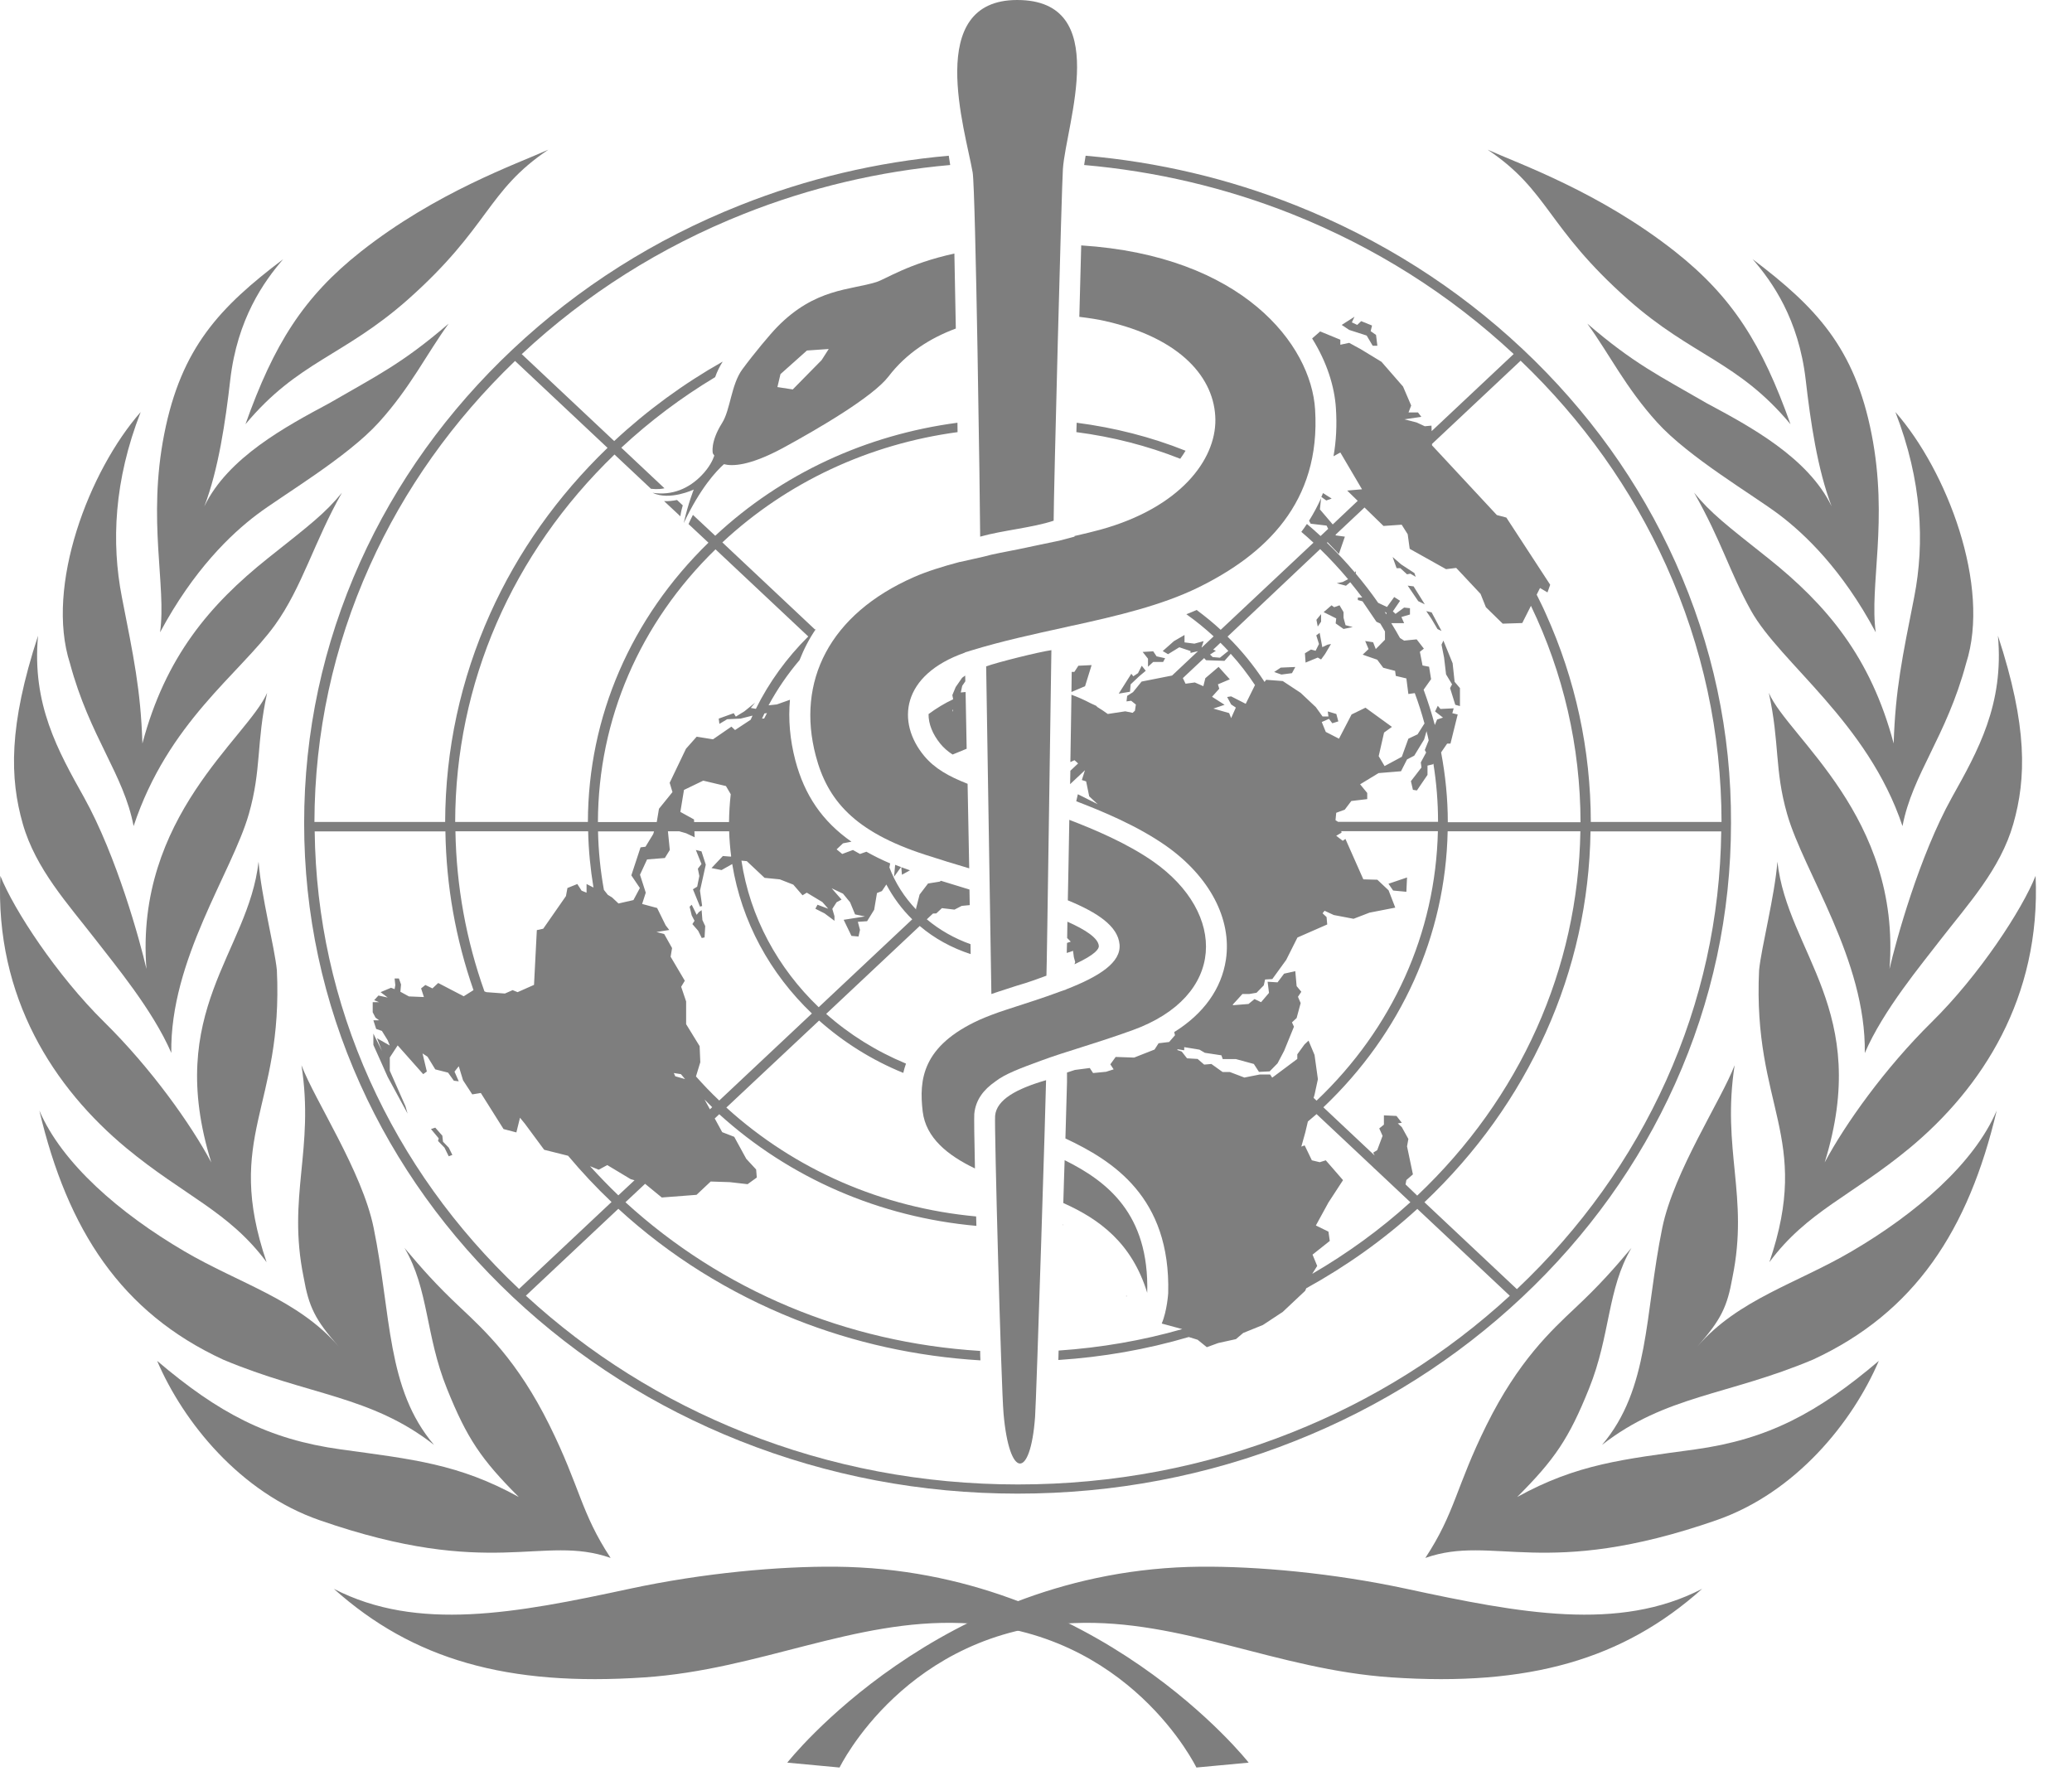 <svg width="56" height="48" viewBox="0 0 56 48" fill="none" xmlns="http://www.w3.org/2000/svg">
<path d="M32.042 12.183C31.107 11.809 30.117 11.558 29.099 11.426C29.095 11.511 29.095 11.596 29.091 11.68C30.063 11.806 31.006 12.047 31.898 12.4C31.949 12.329 31.999 12.254 32.042 12.183ZM29.503 17.977L29.145 17.994L29.037 18.16H28.965L28.958 18.704L29.326 18.547L29.503 17.977ZM30.757 18.195L30.63 18.279L30.576 18.211L30.236 18.748L30.54 18.697L30.558 18.497L30.789 18.279L30.966 18.13L30.858 17.994L30.757 18.195ZM31.168 17.892H31.436L31.49 17.791L31.259 17.74L31.168 17.604L30.883 17.621L31.027 17.804V18.021L31.168 17.892ZM29.023 25.869L29.059 26.002L29.041 26.063C29.622 25.795 29.705 25.639 29.698 25.567C29.68 25.353 29.337 25.129 28.849 24.912C28.846 25.075 28.842 25.221 28.842 25.353L28.94 25.452C28.907 25.465 28.875 25.476 28.838 25.486C28.835 25.584 28.835 25.676 28.831 25.757C28.889 25.737 28.947 25.723 29.001 25.7L29.023 25.869ZM29.236 25.313H29.247C29.239 25.316 29.232 25.32 29.225 25.323L29.236 25.313ZM18.807 22.974L18.959 23.354L18.861 23.48L18.901 23.677L18.843 23.965L18.728 24.036L18.919 24.505L18.977 24.488L18.919 24.074L19.075 23.371L18.959 23.011L18.807 22.974ZM18.963 24.6L18.887 24.654L18.829 24.726L18.695 24.454L18.638 24.508L18.695 24.742L18.771 24.888L18.713 24.977L18.869 25.157L18.966 25.353L19.042 25.337L19.06 25.031L18.984 24.868L18.963 24.6ZM28.719 33.1C28.719 33.103 28.719 33.106 28.719 33.11C28.727 33.11 28.73 33.11 28.737 33.11C28.734 33.103 28.727 33.1 28.719 33.1ZM25.739 18.788L25.761 18.901C25.523 19.012 25.302 19.148 25.096 19.301C25.093 19.566 25.205 19.844 25.414 20.102C25.504 20.211 25.609 20.306 25.746 20.394L26.126 20.238L26.097 18.704L25.967 18.717L26.006 18.537L26.09 18.415L26.086 18.259L26.003 18.32L25.829 18.571L25.739 18.788ZM25.757 19.24L25.743 19.192C25.75 19.189 25.757 19.186 25.761 19.182L25.757 19.24ZM18.388 13.955C18.403 13.843 18.428 13.744 18.453 13.659L18.298 13.514C18.183 13.537 18.063 13.551 17.948 13.544L18.388 13.955ZM24.594 23.524C24.515 23.497 24.435 23.466 24.359 23.439L24.377 23.643L24.594 23.524ZM24.352 23.436C24.298 23.415 24.247 23.395 24.193 23.375L24.164 23.697L24.352 23.436ZM38.028 23.717L37.526 23.887L37.652 24.07L38.01 24.104L38.028 23.717ZM45.281 15.194C44.31 13.035 42.919 11.097 41.149 9.433C39.379 7.77 37.316 6.463 35.019 5.55C33.202 4.827 31.298 4.379 29.341 4.209C29.326 4.301 29.312 4.382 29.301 4.46C31.237 4.63 33.119 5.071 34.914 5.784C37.157 6.677 39.173 7.95 40.91 9.569L38.693 11.653L38.689 11.504L38.508 11.521L38.288 11.419L37.959 11.334L38.414 11.266L38.324 11.148H38.068L38.14 10.961L37.92 10.448L37.338 9.78L36.775 9.437L36.464 9.267L36.225 9.318V9.182L35.68 8.958L35.463 9.148C35.864 9.79 36.07 10.452 36.106 11.039C36.135 11.49 36.114 11.921 36.041 12.332L36.225 12.23L36.811 13.225L36.41 13.259L36.695 13.537L36.02 14.175L35.673 13.768L35.705 13.466C35.611 13.676 35.503 13.877 35.38 14.074L35.423 14.155L35.853 14.206L35.897 14.294L35.691 14.488C35.572 14.376 35.449 14.27 35.322 14.162C35.275 14.233 35.225 14.304 35.171 14.376C35.283 14.471 35.391 14.566 35.499 14.668L32.992 17.023C32.787 16.833 32.57 16.657 32.342 16.487C32.252 16.528 32.158 16.565 32.064 16.602C32.324 16.786 32.57 16.986 32.801 17.2L32.48 17.502L32.476 17.495L32.53 17.329L32.281 17.397L32.014 17.363V17.163L31.728 17.329L31.425 17.597L31.569 17.682L31.873 17.495L32.176 17.597V17.648L32.378 17.6L31.678 18.259L30.854 18.422L30.623 18.707L30.464 18.809L30.446 18.958L30.572 18.941L30.699 19.043L30.674 19.209L30.612 19.267L30.413 19.226L29.94 19.298C29.85 19.233 29.756 19.169 29.659 19.111L29.626 19.077L29.478 19.009C29.312 18.921 29.138 18.843 28.958 18.778L28.943 19.736C28.94 20.038 28.932 20.323 28.929 20.598L29.041 20.547L29.138 20.635L28.929 20.832C28.925 20.958 28.925 21.076 28.922 21.195L29.323 20.818L29.239 21.083L29.355 21.12L29.438 21.524L29.666 21.735L29.131 21.467L29.088 21.657C29.788 21.925 30.742 22.319 31.519 22.865C32.693 23.694 33.296 24.841 33.133 25.937C33.014 26.728 32.527 27.404 31.735 27.896L31.757 27.981L31.598 28.164L31.313 28.198L31.204 28.368L30.652 28.585L30.153 28.568L30.009 28.768L30.099 28.904H30.096C30.027 28.928 29.962 28.948 29.893 28.969L29.543 29.003L29.453 28.867L29.059 28.918H29.055C28.979 28.941 28.911 28.965 28.838 28.989V29.25C28.838 29.328 28.82 29.922 28.795 30.771C30.067 31.369 31.642 32.349 31.573 34.953C31.573 34.953 31.544 35.428 31.399 35.771L31.403 35.775L31.952 35.924C30.876 36.233 29.756 36.426 28.611 36.504C28.607 36.589 28.604 36.678 28.604 36.759C29.807 36.681 30.988 36.474 32.129 36.138L32.368 36.212L32.617 36.413L32.924 36.301L33.404 36.195L33.599 36.029L34.134 35.812L34.669 35.459L35.275 34.889L35.304 34.821C36.388 34.223 37.396 33.507 38.306 32.675L40.806 35.024C39.094 36.599 37.114 37.842 34.914 38.718C32.57 39.651 30.081 40.123 27.513 40.123C24.945 40.123 22.456 39.651 20.111 38.718C17.908 37.842 15.928 36.596 14.213 35.021L16.712 32.672C18.099 33.945 19.707 34.95 21.488 35.659C23.084 36.294 24.767 36.664 26.498 36.769C26.494 36.688 26.491 36.603 26.491 36.514C22.882 36.291 19.515 34.885 16.904 32.495L17.435 31.997L17.886 32.367L18.825 32.295L19.208 31.935L19.725 31.952L20.205 32.007L20.454 31.827L20.436 31.61L20.169 31.321L19.844 30.727L19.519 30.601L19.317 30.231L19.439 30.116C21.347 31.847 23.774 32.899 26.389 33.134C26.386 33.049 26.386 32.964 26.382 32.879C23.843 32.645 21.484 31.62 19.631 29.936L22.138 27.584C22.799 28.171 23.568 28.656 24.413 28.999C24.432 28.914 24.457 28.833 24.486 28.748C23.684 28.415 22.954 27.96 22.329 27.404L24.858 25.028C25.252 25.364 25.721 25.622 26.234 25.788L26.23 25.52C25.793 25.364 25.392 25.136 25.049 24.848L25.215 24.692L25.306 24.688L25.457 24.546L25.797 24.586L25.992 24.485L26.209 24.464L26.202 24.043L25.429 23.806L25.4 23.829L25.082 23.88L24.854 24.179L24.757 24.559L24.76 24.583C24.446 24.254 24.197 23.87 24.038 23.446L24.059 23.337C23.828 23.239 23.615 23.133 23.416 23.021L23.243 23.082L23.052 22.974L22.763 23.082L22.611 22.957L22.784 22.794L23.012 22.75C22.221 22.197 21.744 21.491 21.495 20.55C21.347 19.983 21.303 19.437 21.35 18.914L20.996 19.04L20.772 19.064C21.007 18.629 21.289 18.218 21.61 17.841C21.726 17.546 21.87 17.264 22.055 16.996C22.047 17.003 22.037 17.01 22.029 17.017L19.523 14.661C21.271 13.031 23.485 12.003 25.88 11.68C25.88 11.596 25.877 11.511 25.877 11.426C23.409 11.752 21.13 12.804 19.331 14.481L18.728 13.917C18.728 13.921 18.724 13.921 18.724 13.924C18.677 14.016 18.638 14.097 18.609 14.165L19.147 14.668C17.052 16.708 15.896 19.376 15.889 22.217H12.302C12.309 18.476 13.837 14.96 16.608 12.285L17.594 13.211C17.662 13.218 17.738 13.222 17.818 13.218C17.865 13.215 17.912 13.208 17.959 13.198L16.792 12.101C17.572 11.375 18.424 10.737 19.328 10.194C19.378 10.051 19.447 9.909 19.533 9.773C18.471 10.374 17.492 11.09 16.6 11.921L14.101 9.572C15.838 7.95 17.857 6.674 20.104 5.781C21.889 5.071 23.76 4.63 25.681 4.46L25.642 4.209C23.695 4.382 21.802 4.83 19.996 5.55C17.698 6.463 15.636 7.77 13.866 9.433C12.096 11.097 10.705 13.035 9.733 15.194C8.729 17.427 8.22 19.8 8.22 22.247C8.22 24.695 8.729 27.068 9.733 29.301C10.705 31.46 12.096 33.395 13.866 35.062C15.636 36.725 17.698 38.032 19.996 38.945C22.373 39.889 24.898 40.371 27.502 40.371C30.106 40.371 32.631 39.892 35.008 38.945C37.306 38.032 39.368 36.725 41.138 35.062C42.908 33.398 44.299 31.46 45.27 29.301C46.275 27.068 46.784 24.695 46.784 22.247C46.795 19.8 46.285 17.427 45.281 15.194ZM16.712 32.309C16.445 32.054 16.192 31.789 15.947 31.521L16.181 31.616L16.413 31.491L17.045 31.871L17.149 31.901L16.712 32.309ZM17.12 24.328L16.716 24.42L16.543 24.257L16.427 24.186L16.322 24.053C16.228 23.534 16.174 23.008 16.163 22.471H17.677L17.655 22.543L17.446 22.886L17.312 22.903L17.063 23.66L17.294 24.002L17.12 24.328ZM18.251 29.091L18.211 29.003L18.403 29.033C18.439 29.077 18.479 29.121 18.515 29.166L18.251 29.091ZM19.187 29.983L19.042 29.719C19.111 29.787 19.179 29.858 19.248 29.926L19.187 29.983ZM19.439 29.746C19.215 29.535 19.006 29.315 18.807 29.091H18.811L18.927 28.711L18.909 28.276L18.544 27.682V27.068L18.41 26.671L18.508 26.508L18.125 25.859L18.164 25.625L17.951 25.245L17.742 25.191L18.088 25.136L17.991 25.011L17.76 24.542L17.355 24.433L17.453 24.128L17.297 23.643L17.489 23.229L17.969 23.191L18.103 22.974L18.052 22.468H18.356L18.544 22.522L18.775 22.631L18.768 22.468H19.707C19.714 22.696 19.732 22.92 19.761 23.144L19.75 23.154L19.537 23.137L19.23 23.463L19.501 23.517L19.79 23.354C20.043 24.916 20.816 26.317 21.943 27.393L19.439 29.746ZM18.388 21.945L18.486 21.351L19.006 21.1L19.62 21.246L19.75 21.467C19.721 21.715 19.707 21.966 19.703 22.22H18.76L18.757 22.149L18.388 21.945ZM21.076 23.768L21.441 23.911L21.69 24.199L21.805 24.128L22.228 24.383L22.384 24.562L22.095 24.454L22.037 24.562L22.286 24.688L22.553 24.888V24.763L22.495 24.566L22.611 24.386L22.745 24.315L22.477 24.009L22.784 24.155L22.976 24.389L23.11 24.715L23.377 24.77L22.802 24.861L23.012 25.296L23.203 25.313L23.243 25.133L23.185 24.916L23.435 24.899L23.626 24.59L23.702 24.138L23.836 24.084L23.955 23.907C24.139 24.254 24.374 24.573 24.655 24.848L22.127 27.224C21.025 26.168 20.27 24.793 20.039 23.262L20.184 23.276L20.664 23.727L21.076 23.768ZM20.595 19.423C20.617 19.376 20.639 19.332 20.66 19.284L20.729 19.274L20.653 19.42L20.595 19.423ZM19.338 14.848L21.845 17.203C21.267 17.777 20.787 18.436 20.429 19.159L20.292 19.135L20.408 18.992L20.119 19.226L19.887 19.369L19.83 19.277L19.425 19.423L19.443 19.566L19.653 19.44L20.017 19.423L20.339 19.342C20.321 19.379 20.303 19.416 20.288 19.454L19.866 19.732L19.768 19.64L19.27 19.983L18.829 19.912L18.54 20.238L18.099 21.158L18.175 21.409L17.81 21.86L17.753 22.203L17.749 22.22H16.16C16.167 19.444 17.294 16.837 19.338 14.848ZM15.896 22.468C15.907 22.981 15.957 23.49 16.04 23.989L15.853 23.894V24.128L15.719 24.074L15.603 23.894L15.336 24.002L15.296 24.22L14.682 25.102L14.509 25.14L14.433 26.62L13.989 26.817L13.855 26.762L13.646 26.854L13.147 26.817L13.093 26.796C12.602 25.418 12.334 23.962 12.309 22.468H15.896ZM9.994 15.292C10.922 13.225 12.248 11.365 13.92 9.756L16.42 12.105C15.069 13.408 13.999 14.912 13.248 16.585C12.446 18.371 12.038 20.265 12.031 22.217H8.498C8.505 19.817 9.007 17.485 9.994 15.292ZM9.994 29.203C9.033 27.068 8.534 24.803 8.505 22.471H12.038C12.06 23.945 12.316 25.381 12.797 26.762L12.533 26.928L11.843 26.569L11.688 26.715L11.496 26.623L11.381 26.715L11.457 26.949L11.052 26.932L10.821 26.806L10.839 26.609L10.781 26.447H10.665L10.684 26.626L10.665 26.735L10.568 26.698L10.286 26.817L10.478 26.962L10.228 26.908L10.113 27.034L10.246 27.088H10.073V27.36L10.149 27.506L10.246 27.577H10.091L10.167 27.811L10.322 27.865L10.377 27.954L10.478 28.117L10.535 28.259L10.189 28.062L10.322 28.405L10.091 27.937V28.242L10.301 28.711L10.478 29.108L11.016 30.099L10.958 29.899L10.535 28.941V28.582L10.748 28.256L11.438 29.033L11.536 28.962L11.42 28.473L11.554 28.561L11.764 28.904L12.11 28.992L12.266 29.21L12.399 29.227L12.284 28.965L12.399 28.819L12.515 29.199L12.764 29.58L12.995 29.542L13.609 30.517L13.956 30.608L14.054 30.211L14.187 30.374L14.707 31.077L15.354 31.239C15.719 31.674 16.109 32.092 16.528 32.489L14.028 34.838C12.298 33.205 10.944 31.311 9.994 29.203ZM41.098 9.749C42.778 11.358 44.104 13.222 45.036 15.292C46.022 17.485 46.524 19.817 46.528 22.217H42.995C42.991 20.265 42.583 18.368 41.777 16.585C41.702 16.412 41.615 16.243 41.532 16.073L41.622 15.893L41.824 16.012L41.897 15.805L40.712 13.989L40.455 13.921L38.703 12.037V11.999L41.098 9.749ZM35.879 14.654L36.186 14.973L36.348 14.505L36.099 14.471V14.45L36.879 13.717L37.392 14.216L37.883 14.182L38.046 14.44L38.1 14.834L39.083 15.384L39.357 15.35L40.015 16.052L40.159 16.412L40.614 16.857L41.142 16.84L41.377 16.375C42.251 18.191 42.713 20.174 42.717 22.224H39.13C39.13 21.582 39.065 20.954 38.949 20.336L39.112 20.099H39.202L39.397 19.311L39.252 19.277L39.289 19.145L38.931 19.162L38.859 19.077L38.786 19.23L39 19.396L38.841 19.447L38.779 19.596C38.693 19.274 38.592 18.955 38.476 18.642L38.678 18.357L38.624 18.021L38.447 17.987L38.375 17.617L38.483 17.532L38.288 17.281L37.949 17.315L37.837 17.244C37.761 17.108 37.685 16.976 37.602 16.843H37.949L37.876 16.677L38.107 16.609V16.439L37.949 16.422L37.717 16.592L37.645 16.524L37.84 16.239L37.681 16.137L37.486 16.406L37.248 16.294C37.06 16.022 36.854 15.757 36.641 15.503L36.648 15.435L36.616 15.472C36.381 15.194 36.132 14.929 35.864 14.671L35.879 14.654ZM36.76 21.199L37.258 20.896L37.865 20.846L38.028 20.526L38.223 20.425L38.49 19.987L38.555 19.763C38.577 19.844 38.595 19.929 38.613 20.011L38.508 20.272L38.544 20.34L38.4 20.608L38.418 20.744L38.133 21.114L38.187 21.348L38.295 21.365L38.581 20.944V20.693L38.725 20.659L38.74 20.639C38.823 21.154 38.866 21.681 38.866 22.213H36.164L36.095 22.169L36.114 21.969L36.345 21.884L36.522 21.65L36.952 21.599V21.433L36.76 21.199ZM37.475 16.565L37.468 16.606C37.454 16.582 37.439 16.562 37.425 16.538L37.475 16.565ZM35.68 14.841C35.947 15.102 36.2 15.374 36.435 15.655L36.291 15.73L36.128 15.764L36.377 15.832L36.493 15.737C36.605 15.873 36.713 16.012 36.818 16.151H36.699V16.219L36.825 16.253L37.201 16.806L37.306 16.854C37.349 16.925 37.392 16.996 37.432 17.067V17.291L37.183 17.543L37.111 17.359L36.897 17.326L36.988 17.543L36.829 17.695L37.222 17.831L37.385 18.049L37.706 18.133L37.724 18.269L38.01 18.337L38.064 18.758L38.237 18.734C38.339 19.006 38.425 19.281 38.501 19.559L38.494 19.562L38.313 19.848L38.064 19.966L37.887 20.455L37.421 20.706L37.262 20.438L37.407 19.8L37.62 19.647L36.905 19.128L36.529 19.311L36.189 19.966L35.832 19.783L35.723 19.515L35.918 19.43L36.009 19.549L36.171 19.498L36.117 19.298L35.886 19.23L35.904 19.366H35.745L35.564 19.114L35.153 18.727L34.669 18.408L34.221 18.374L34.177 18.432C33.888 17.991 33.556 17.58 33.177 17.207L35.68 14.841ZM32.787 17.56L32.985 17.373C33.057 17.444 33.13 17.519 33.198 17.594L32.971 17.777L32.776 17.76L32.703 17.692L32.862 17.59L32.787 17.56ZM32.794 19.152L33.097 19.05L32.758 18.833L32.953 18.615L32.917 18.497L33.238 18.361L32.935 18.025L32.577 18.33L32.523 18.547L32.292 18.446L32.042 18.48L31.97 18.33H31.967L32.545 17.787L32.595 17.845L33.094 17.862L33.263 17.672C33.505 17.936 33.722 18.222 33.921 18.52H33.917L33.668 19.023L33.274 18.822L33.166 18.839L33.274 19.04L33.401 19.125L33.274 19.41L33.22 19.274L32.794 19.152ZM35.062 28.622L34.47 29.064L34.383 29.128L34.329 29.043H34.044L33.632 29.125L33.238 28.975H33.043L32.74 28.758L32.545 28.775L32.368 28.622L32.082 28.605L31.938 28.422L31.811 28.378C31.819 28.371 31.829 28.368 31.837 28.361L32.006 28.388V28.303L32.418 28.371L32.563 28.456L33.011 28.524L33.047 28.626H33.404L33.888 28.758L34.026 28.972L34.315 28.958L34.528 28.741L34.705 28.405L34.972 27.75L34.918 27.634L35.044 27.516L35.153 27.112L35.08 26.942L35.171 26.806L35.044 26.654L35.008 26.25L34.705 26.317L34.528 26.552L34.26 26.535L34.297 26.837L34.083 27.088L33.906 27.003L33.744 27.136L33.332 27.169L33.314 27.156C33.404 27.061 33.491 26.966 33.578 26.867H33.762L33.961 26.833L34.156 26.633L34.192 26.474L34.387 26.463L34.763 25.944L35.066 25.34L35.871 24.987L35.853 24.787L35.745 24.685L35.799 24.617L36.048 24.732L36.583 24.834L37.013 24.668L37.71 24.532L37.529 24.064L37.226 23.778L36.847 23.768L36.363 22.675L36.291 22.726L36.114 22.59L36.258 22.506L36.251 22.465H38.862C38.801 25.214 37.645 27.791 35.583 29.749L35.503 29.675L35.528 29.59L35.619 29.169L35.528 28.514L35.366 28.127L35.257 28.229L35.062 28.497V28.622ZM35.467 34.43L35.474 34.417L35.6 34.217L35.474 33.911L35.94 33.541L35.904 33.29L35.564 33.123L35.904 32.502L36.298 31.898L35.832 31.362L35.669 31.413L35.456 31.362L35.261 30.958L35.171 30.992L35.279 30.605L35.348 30.313C35.427 30.245 35.507 30.18 35.583 30.113L37.129 31.565L37.136 31.579L37.147 31.582L38.118 32.495C37.302 33.236 36.41 33.88 35.467 34.43ZM37.988 32.013L38.01 31.895L38.187 31.742L38.028 30.985L38.064 30.785L37.887 30.465L37.779 30.364L37.887 30.347L37.743 30.163L37.403 30.146V30.398L37.277 30.5L37.367 30.7L37.222 31.087L37.114 31.155L37.154 31.233L35.767 29.929C37.88 27.923 39.068 25.282 39.126 22.468H42.713C42.652 26.185 41.095 29.671 38.303 32.316L37.988 32.013ZM45.032 29.203C44.082 31.314 42.724 33.212 40.997 34.844L38.498 32.495C39.899 31.168 41.004 29.627 41.777 27.91C42.554 26.185 42.959 24.355 42.987 22.471H46.52C46.491 24.803 45.993 27.068 45.032 29.203ZM30.435 35.035L30.453 35.041C30.45 35.035 30.446 35.024 30.446 35.018L30.435 35.035ZM36.262 8.782L36.464 8.917L36.937 9.07L37.1 9.345H37.226L37.19 9.053L37.045 8.951L37.082 8.799L36.789 8.68L36.681 8.782L36.536 8.714L36.608 8.561L36.262 8.782ZM11.973 30.859L11.955 30.696L11.764 30.479L11.648 30.517L11.857 30.768L11.839 30.839L12.013 31.019L12.128 31.253L12.226 31.216L12.128 31.019L11.973 30.859ZM35.756 13.327C35.741 13.361 35.731 13.398 35.712 13.432L35.846 13.527L35.991 13.476L35.756 13.327ZM38.852 17.003L38.96 17.054L38.693 16.552L38.548 16.518L38.693 16.735L38.852 17.003ZM38.046 15.829L38.331 16.249L38.508 16.334L38.205 15.849L38.046 15.829ZM39.083 18.228L39.245 18.497L39.191 18.598L39.332 19.05L39.458 19.084V18.598L39.314 18.429L39.26 17.926L39.011 17.315L38.96 17.424L39.029 17.773L39.083 18.228ZM34.918 18.195L35.008 18.028L34.614 18.045L34.437 18.164L34.633 18.232L34.918 18.195ZM37.847 15.357L38.028 15.523L38.118 15.506L38.263 15.591L38.227 15.489L37.869 15.255L37.638 15.055L37.746 15.357H37.847ZM36.099 16.85L36.312 17L36.561 16.949L36.366 16.898L36.312 16.698V16.545L36.204 16.361L36.059 16.412L35.987 16.361L35.774 16.545L36.114 16.715L36.099 16.85ZM35.615 17.773L35.705 17.825L35.814 17.675L35.973 17.407L35.882 17.424L35.738 17.492L35.666 17.105L35.575 17.173L35.648 17.407L35.557 17.59L35.431 17.556L35.268 17.658L35.286 17.909L35.615 17.773ZM35.705 16.803V16.599L35.579 16.752L35.615 16.935L35.705 16.803Z" fill="#7E7E7E"/>
<path d="M21.278 47.642L22.691 47.774C22.691 47.774 24.493 44.047 29.034 43.87C31.949 43.755 34.495 45.126 37.598 45.337C41.326 45.591 43.873 44.851 46.004 42.944C43.75 44.111 41.088 43.606 38.014 42.944C36.013 42.513 33.961 42.333 32.44 42.346C25.382 42.411 21.278 47.642 21.278 47.642Z" fill="#7E7E7E"/>
<path d="M42.583 35.343C41.922 35.965 41.037 36.783 40.177 38.517C39.343 40.201 39.332 40.88 38.523 42.109C40.369 41.46 41.734 42.709 46.387 41.09C48.54 40.343 50.071 38.436 50.779 36.783C49.125 38.188 47.785 38.904 45.812 39.176C43.869 39.444 42.63 39.566 41.005 40.462C42.023 39.444 42.406 38.877 42.948 37.529C43.529 36.087 43.436 34.844 44.093 33.731C43.62 34.291 43.244 34.722 42.583 35.343Z" fill="#7E7E7E"/>
<path d="M44.927 33.184C44.443 35.554 44.588 37.536 43.298 39.054C45.014 37.713 46.69 37.72 48.998 36.749C51.751 35.476 53.203 33.252 53.965 30.017C53.355 31.447 51.791 32.798 50.05 33.819C48.565 34.692 46.979 35.119 45.877 36.392C46.513 35.673 46.683 35.323 46.824 34.522C47.272 32.329 46.528 31.083 46.882 28.792C46.52 29.739 45.242 31.66 44.927 33.184Z" fill="#7E7E7E"/>
<path d="M47.543 26.222C47.366 29.936 48.984 30.7 47.821 34.115C48.84 32.74 50.046 32.326 51.61 31.032C53.557 29.417 55.164 26.973 55.016 23.673C54.648 24.596 53.488 26.365 52.213 27.621C50.938 28.877 49.869 30.384 49.316 31.419C50.588 27.316 48.312 25.754 48.038 23.29C47.965 24.223 47.604 25.605 47.543 26.222Z" fill="#7E7E7E"/>
<path d="M48.301 22.003C47.955 20.798 48.103 20.082 47.806 18.727C48.33 19.936 51.386 22.071 51.068 26.189C51.242 25.435 51.867 23.15 52.755 21.552C53.456 20.296 54.167 19.04 53.998 17.183C54.803 19.63 54.764 21.042 54.413 22.271C54.063 23.497 53.189 24.44 52.437 25.411C51.946 26.053 50.898 27.302 50.4 28.463C50.436 25.944 48.753 23.581 48.301 22.003Z" fill="#7E7E7E"/>
<path d="M47.326 16.507C46.752 15.476 46.528 14.623 45.787 13.317C46.246 13.877 46.643 14.179 47.788 15.088C49.363 16.345 50.559 17.753 51.18 20.095C51.227 18.636 51.415 17.76 51.736 16.134C52.022 14.668 51.946 12.991 51.227 11.137C52.618 12.719 53.813 15.835 53.138 17.93C52.603 19.919 51.686 20.924 51.419 22.329C50.483 19.522 48.113 17.919 47.326 16.507Z" fill="#7E7E7E"/>
<path d="M48.081 13.907C47.384 13.381 45.639 12.359 44.787 11.416C43.934 10.475 43.501 9.576 42.901 8.748C44.162 9.834 44.848 10.156 46.13 10.9C47.294 11.524 48.868 12.366 49.504 13.687C49.121 12.692 48.93 11.378 48.803 10.268C48.612 8.619 47.897 7.614 47.369 7.006C49.085 8.303 50.126 9.399 50.584 11.735C51.043 14.07 50.519 15.835 50.696 17.091C49.79 15.394 48.778 14.433 48.081 13.907Z" fill="#7E7E7E"/>
<path d="M48.392 11.467C47.626 9.311 46.828 8.028 45.271 6.799C43.23 5.19 41.066 4.433 40.206 4.046C41.875 5.166 41.788 6.134 44.01 8.103C45.751 9.64 46.972 9.763 48.392 11.467Z" fill="#7E7E7E"/>
<path d="M33.748 47.642L32.335 47.774C32.335 47.774 30.533 44.047 25.992 43.87C23.077 43.755 20.53 45.126 17.428 45.337C13.7 45.591 11.153 44.851 9.022 42.944C11.28 44.111 13.938 43.606 17.012 42.944C19.013 42.513 21.065 42.333 22.586 42.346C29.648 42.411 33.748 47.642 33.748 47.642Z" fill="#7E7E7E"/>
<path d="M12.443 35.343C13.104 35.965 13.989 36.783 14.848 38.517C15.683 40.201 15.694 40.88 16.503 42.109C14.657 41.46 13.292 42.709 8.639 41.09C6.486 40.343 4.955 38.436 4.247 36.783C5.901 38.188 7.241 38.904 9.213 39.176C11.157 39.444 12.396 39.566 14.021 40.462C13.003 39.444 12.62 38.877 12.078 37.529C11.496 36.087 11.59 34.844 10.933 33.731C11.406 34.291 11.782 34.722 12.443 35.343Z" fill="#7E7E7E"/>
<path d="M10.098 33.184C10.582 35.554 10.438 37.536 11.731 39.054C10.015 37.713 8.339 37.72 6.031 36.749C3.279 35.476 1.826 33.252 1.064 30.017C1.675 31.447 3.239 32.798 4.98 33.819C6.464 34.692 8.05 35.119 9.152 36.392C8.516 35.673 8.346 35.323 8.206 34.522C7.758 32.329 8.502 31.083 8.148 28.792C8.505 29.739 9.788 31.66 10.098 33.184Z" fill="#7E7E7E"/>
<path d="M7.483 26.222C7.66 29.936 6.042 30.7 7.205 34.115C6.186 32.74 4.98 32.326 3.416 31.032C1.469 29.417 -0.139 26.973 0.009 23.673C0.378 24.596 1.537 26.365 2.813 27.621C4.088 28.877 5.157 30.384 5.71 31.419C4.438 27.316 6.714 25.754 6.988 23.29C7.061 24.223 7.422 25.605 7.483 26.222Z" fill="#7E7E7E"/>
<path d="M6.725 22.003C7.071 20.798 6.923 20.082 7.22 18.727C6.696 19.936 3.64 22.071 3.958 26.189C3.784 25.435 3.159 23.15 2.271 21.552C1.57 20.296 0.858 19.04 1.028 17.183C0.226 19.63 0.266 21.042 0.616 22.268C0.967 23.493 1.841 24.437 2.592 25.408C3.084 26.049 4.131 27.299 4.63 28.459C4.59 25.944 6.273 23.581 6.725 22.003Z" fill="#7E7E7E"/>
<path d="M7.433 16.891C8.166 15.873 8.498 14.623 9.242 13.317C8.784 13.877 8.386 14.179 7.241 15.088C5.666 16.345 4.471 17.753 3.849 20.095C3.802 18.636 3.611 17.76 3.293 16.134C3.008 14.668 3.08 12.991 3.802 11.137C2.412 12.719 1.216 15.835 1.891 17.93C2.426 19.919 3.344 20.924 3.611 22.329C4.543 19.522 6.472 18.222 7.433 16.891Z" fill="#7E7E7E"/>
<path d="M6.945 13.907C7.642 13.381 9.387 12.359 10.239 11.416C11.092 10.475 11.525 9.576 12.125 8.748C10.864 9.834 10.178 10.156 8.896 10.9C7.732 11.524 6.158 12.366 5.522 13.687C5.905 12.692 6.096 11.378 6.223 10.268C6.414 8.619 7.129 7.614 7.653 7.006C5.937 8.303 4.897 9.399 4.438 11.735C3.979 14.07 4.503 15.835 4.326 17.091C5.236 15.394 6.248 14.433 6.945 13.907Z" fill="#7E7E7E"/>
<path d="M6.634 11.467C7.4 9.311 8.198 8.028 9.755 6.799C11.796 5.19 13.96 4.433 14.82 4.046C13.151 5.166 13.237 6.134 11.016 8.103C9.275 9.64 8.054 9.763 6.634 11.467Z" fill="#7E7E7E"/>
<path d="M28.774 31.358C28.763 31.721 28.748 32.108 28.738 32.516C29.716 32.954 30.591 33.595 31.006 34.943C31.064 32.798 29.912 31.925 28.774 31.358ZM24.013 10.177C24.5 9.539 25.147 9.135 25.833 8.88C25.819 8.16 25.804 7.464 25.794 6.853C24.54 7.128 23.944 7.543 23.684 7.624C22.98 7.845 22.033 7.787 21.007 8.836C20.823 9.023 20.383 9.549 20.065 9.98C19.758 10.397 19.743 11.073 19.516 11.433C19.187 11.955 19.266 12.254 19.266 12.254L19.306 12.315C19.263 12.441 19.169 12.634 18.966 12.845C18.623 13.201 18.172 13.401 17.637 13.32C18.103 13.541 18.75 13.232 18.75 13.232C18.75 13.232 18.602 13.598 18.479 14.138C18.927 13.191 19.357 12.733 19.566 12.546C19.783 12.604 20.245 12.6 21.148 12.115C22.124 11.585 23.594 10.723 24.013 10.177ZM22.207 9.732L21.426 10.526L21.011 10.462L21.094 10.112L21.809 9.474L22.398 9.433L22.207 9.732ZM31.179 23.293C30.464 22.791 29.579 22.421 28.9 22.159C28.886 23.059 28.871 23.772 28.86 24.335C29.673 24.668 30.215 25.038 30.258 25.527C30.302 26.009 29.724 26.389 28.813 26.742V26.745L28.665 26.796C28.445 26.878 28.21 26.962 27.957 27.044C27.762 27.108 27.513 27.19 27.217 27.285C26.913 27.383 26.653 27.485 26.483 27.56C24.919 28.269 24.836 29.186 24.938 30.045C25.024 30.754 25.609 31.226 26.35 31.582C26.332 30.774 26.325 30.197 26.332 30.109C26.368 29.726 26.585 29.451 26.899 29.233C27.155 29.03 27.578 28.873 28.131 28.67C28.849 28.405 29.503 28.242 30.601 27.848C33.155 26.928 33.152 24.685 31.179 23.293ZM35.543 11.066C35.435 9.314 33.581 6.911 29.222 6.633C29.207 7.213 29.189 7.875 29.171 8.564C29.453 8.598 29.691 8.636 29.85 8.673C31.934 9.138 32.837 10.234 32.848 11.344C32.859 12.431 31.895 13.72 29.745 14.315C29.536 14.372 29.297 14.43 29.041 14.488V14.505L28.633 14.613C28.286 14.681 27.806 14.79 27.513 14.848C27.199 14.912 26.837 14.973 26.592 15.044L25.945 15.19V15.187C25.472 15.312 25.042 15.448 24.71 15.594C22.409 16.602 21.52 18.425 22.048 20.428C22.362 21.623 23.084 22.478 24.995 23.099C25.396 23.229 25.797 23.354 26.195 23.47L26.151 21.185C25.642 20.985 25.263 20.774 24.977 20.431C24.226 19.525 24.349 18.245 26.083 17.638V17.631L26.169 17.607C26.195 17.6 26.216 17.59 26.241 17.584C27.069 17.329 27.947 17.139 28.813 16.949L28.987 16.908V16.911C30.204 16.643 31.392 16.365 32.386 15.879C34.188 14.993 35.702 13.591 35.543 11.066ZM26.491 14.505C27.087 14.335 27.91 14.264 28.477 14.074C28.477 13.361 28.694 5.007 28.727 4.569C28.813 3.337 30.074 0 27.491 0C24.974 0 26.09 3.52 26.288 4.661C26.368 5.102 26.491 13.778 26.491 14.505ZM28.282 26.372C28.293 26.3 28.409 17.862 28.416 17.573C28.073 17.621 26.953 17.902 26.653 18.011C26.657 18.201 26.794 26.867 26.794 26.867C26.794 26.867 27.134 26.752 27.466 26.647C27.838 26.541 28.113 26.433 28.282 26.372ZM26.895 30.157C26.87 30.418 27.058 37.479 27.123 38.208C27.278 39.98 27.849 40.004 27.975 38.3C28.012 37.794 28.272 29.491 28.272 29.196C27.477 29.427 26.935 29.719 26.895 30.157Z" fill="#7E7E7E"/>
</svg>

